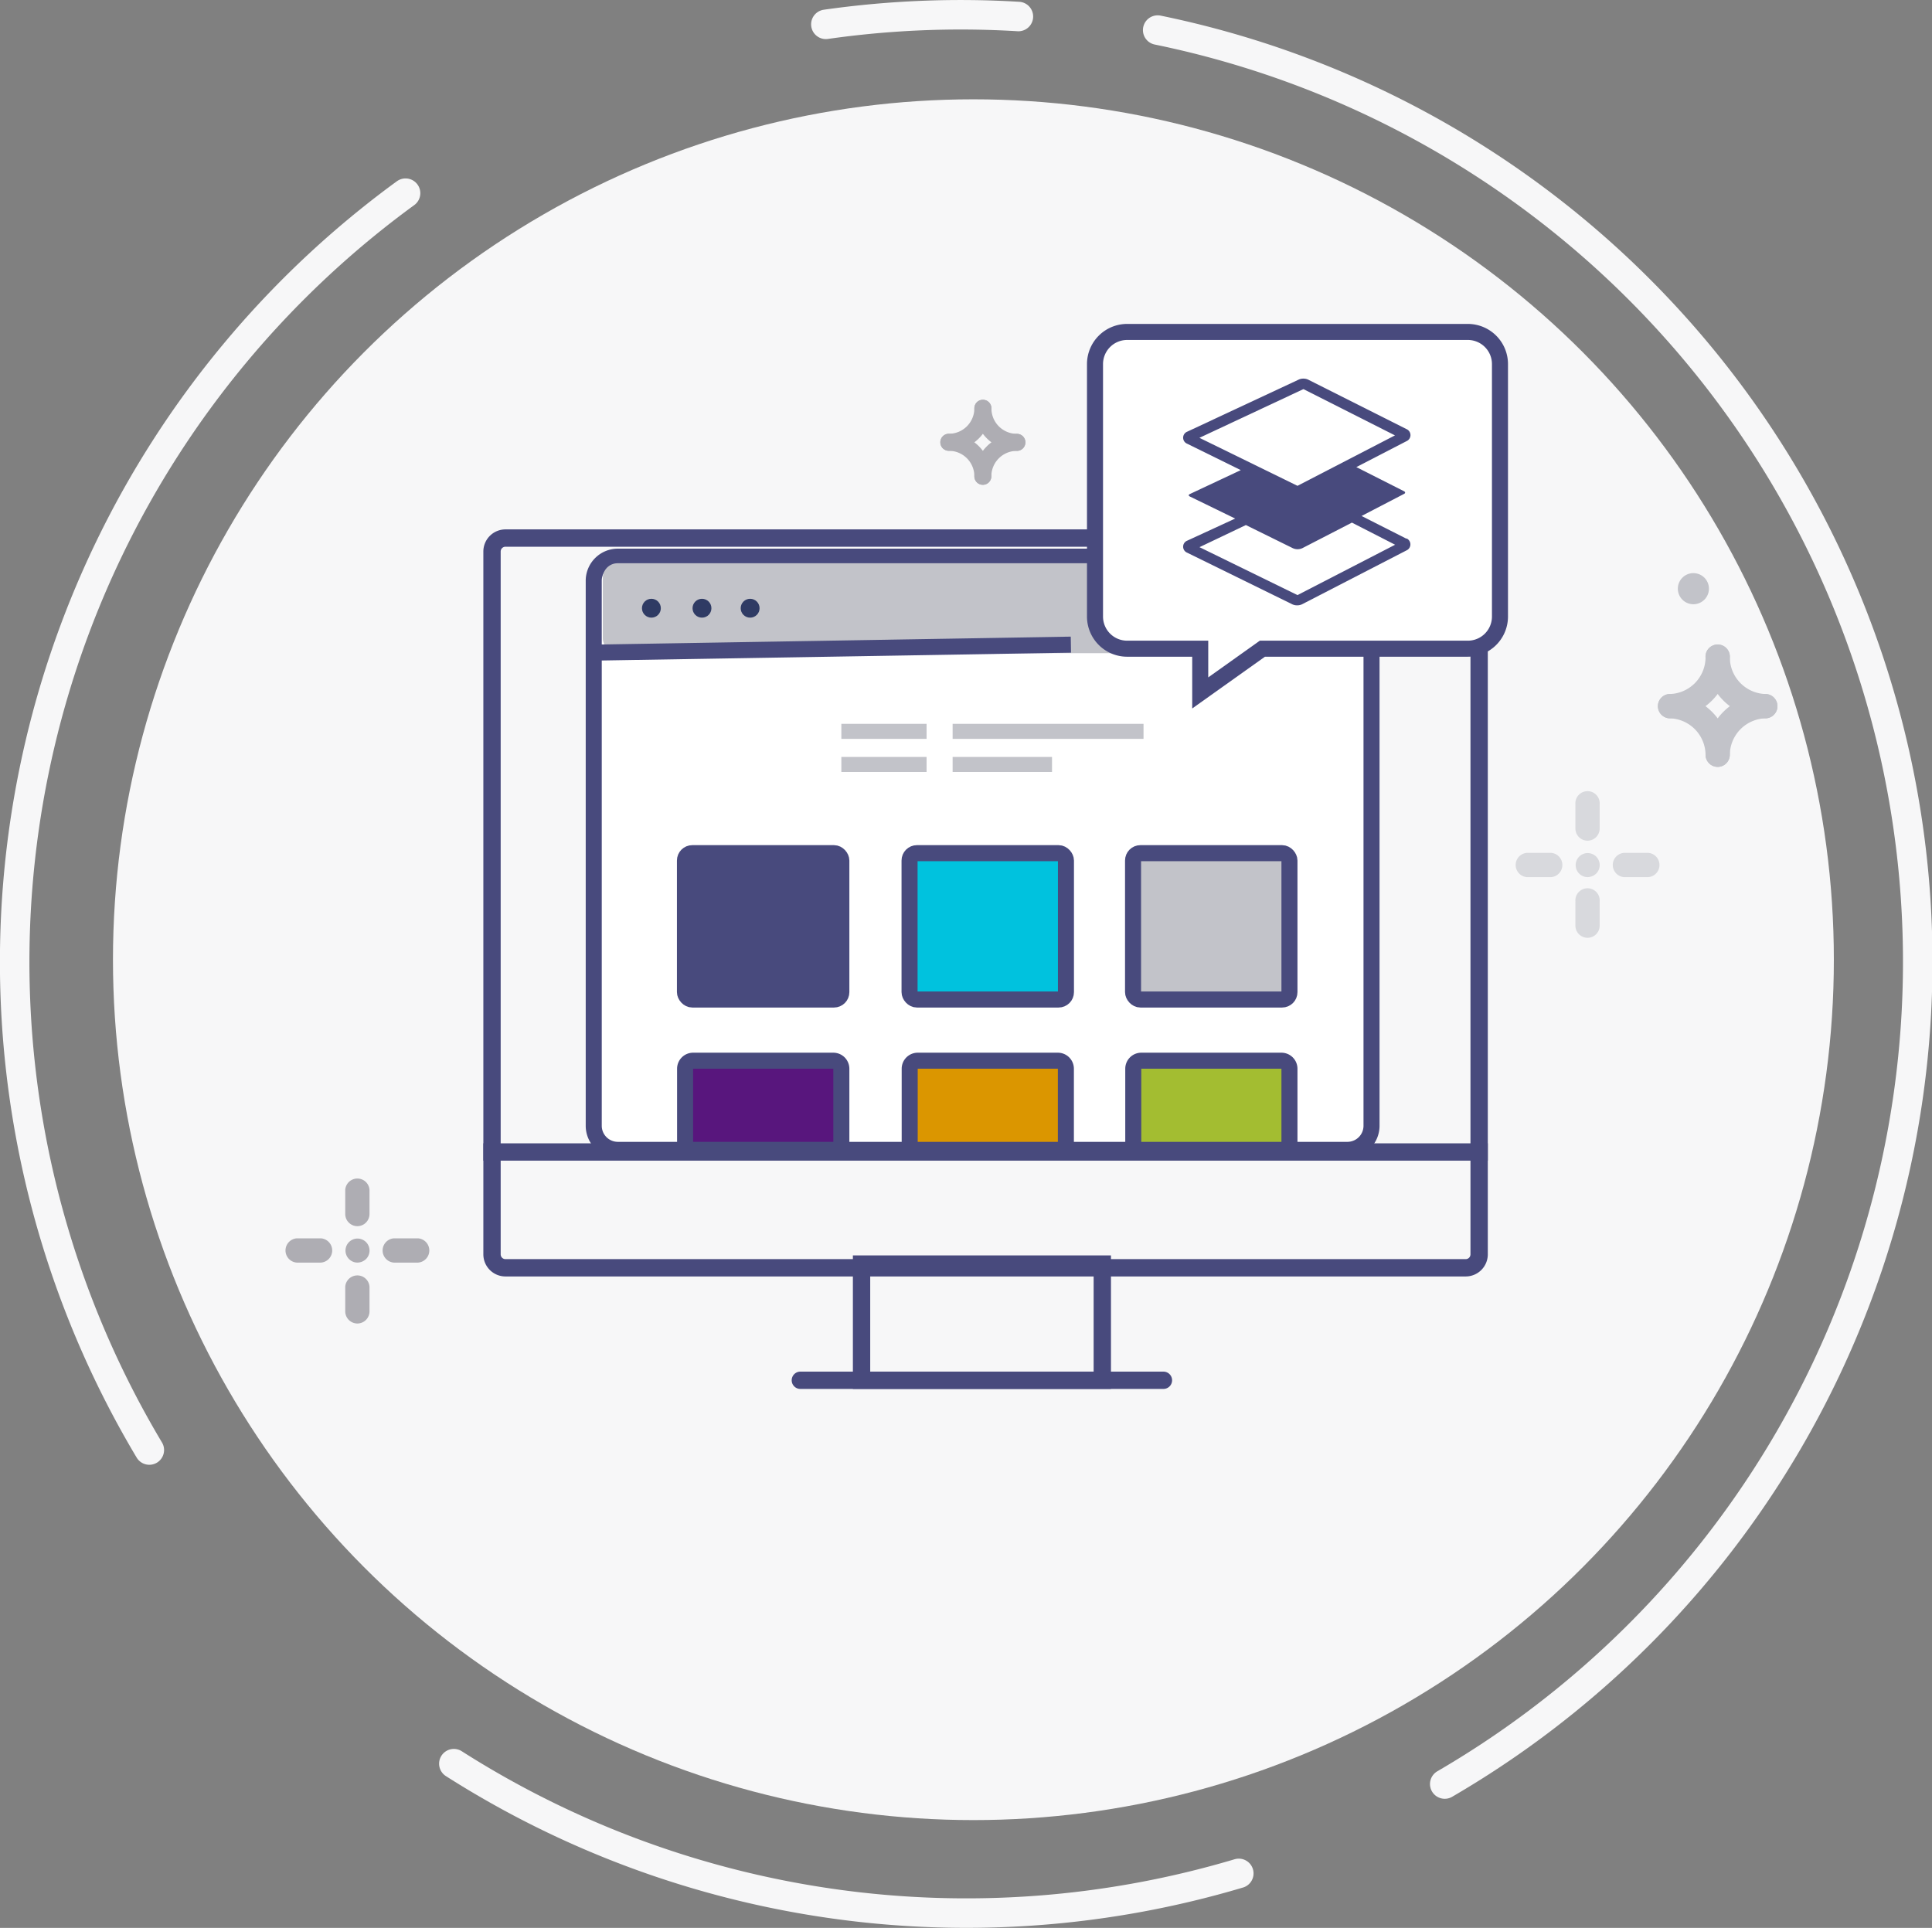 <svg id="Capa_1" data-name="Capa 1" xmlns="http://www.w3.org/2000/svg" viewBox="0 0 262.01 261.47"><rect x="0" y="0" width="262.01" height="261.47" fill="#808080" stroke="none"/><title>fullit</title><circle cx="132.01" cy="130.16" r="116.69" style="fill:#f7f7f8"/><path d="M21.25,199.16A129.07,129.07,0,0,1,56,28.7" transform="translate(-1 -2.5)" style="fill:none;stroke:#f7f7f8;stroke-linecap:round;stroke-linejoin:round;stroke-width:4px"/><path d="M169,256.58A129.35,129.35,0,0,1,62.55,241.7" transform="translate(-1 -2.5)" style="fill:none;stroke:#f7f7f8;stroke-linecap:round;stroke-linejoin:round;stroke-width:4px"/><path d="M158,6.58a129,129,0,0,1,38.93,237.88" transform="translate(-1 -2.5)" style="fill:none;stroke:#f7f7f8;stroke-linecap:round;stroke-linejoin:round;stroke-width:4px"/><path d="M113,5.8a129.59,129.59,0,0,1,26.11-1.06" transform="translate(-1 -2.5)" style="fill:none;stroke:#f7f7f8;stroke-linecap:round;stroke-linejoin:round;stroke-width:4px"/><path d="M56,28.7" transform="translate(-1 -2.5)" style="fill:none;stroke:#d8d9dd;stroke-miterlimit:10;stroke-width:4px"/><path d="M167.85,149.08l2.27-.18a7.05,7.05,0,0,1-3.65-4.57,8.25,8.25,0,0,0,3.3.59c-2.6-1.67-3.63-4.11-4.45-7a14.22,14.22,0,0,0,7.09,3.8,31.05,31.05,0,0,0,6.72.95c1.28,0,1.74.66,1.37,1.91a11.56,11.56,0,0,1-4.12,6.11,5.06,5.06,0,0,1-4.92.75A9.21,9.21,0,0,1,167.85,149.08Z" transform="translate(-1 -2.5)" style="fill:#fff"/><path d="M199.77,76.65a.65.65,0,0,1,.65.65v95.32a.65.65,0,0,1-.65.65H69.55a.65.65,0,0,1-.65-.65V77.3a.65.65,0,0,1,.65-.65H199.77m0-2.35H69.55a3,3,0,0,0-3,3v95.32a3,3,0,0,0,3,3H199.77a3,3,0,0,0,3-3V77.3a3,3,0,0,0-3-3Z" transform="translate(-1 -2.5)" style="fill:#484a7d"/><rect x="116.84" y="171.44" width="32.65" height="15.76" style="fill:none;stroke:#484a7d;stroke-miterlimit:10;stroke-width:2.35px"/><line x1="108.54" y1="187.2" x2="157.78" y2="187.2" style="fill:none;stroke:#484a7d;stroke-linecap:round;stroke-linejoin:round;stroke-width:2.35px"/><line x1="65.55" y1="156.24" x2="201.77" y2="156.24" style="fill:none;stroke:#484a7d;stroke-miterlimit:10;stroke-width:2.35px"/><circle cx="229.65" cy="79.84" r="2.11" style="fill:#c2c3c9"/><path d="M233.95,106.51a1.65,1.65,0,0,1-1.65-1.65,8.24,8.24,0,0,1,8.23-8.23,1.65,1.65,0,0,1,0,3.29,5,5,0,0,0-4.94,4.94A1.65,1.65,0,0,1,233.95,106.51Z" transform="translate(-1 -2.5)" style="fill:#c2c3c9"/><path d="M227.36,99.92a1.65,1.65,0,0,1,0-3.29,5,5,0,0,0,4.94-4.94,1.65,1.65,0,1,1,3.29,0A8.24,8.24,0,0,1,227.36,99.92Z" transform="translate(-1 -2.5)" style="fill:#c2c3c9"/><path d="M233.95,106.51a1.65,1.65,0,0,1-1.65-1.65,5,5,0,0,0-4.94-4.94,1.65,1.65,0,0,1,0-3.29,8.24,8.24,0,0,1,8.23,8.23A1.65,1.65,0,0,1,233.95,106.51Z" transform="translate(-1 -2.5)" style="fill:#c2c3c9"/><path d="M240.53,99.92a8.24,8.24,0,0,1-8.23-8.23,1.65,1.65,0,1,1,3.29,0,5,5,0,0,0,4.94,4.94,1.65,1.65,0,0,1,0,3.29Z" transform="translate(-1 -2.5)" style="fill:#c2c3c9"/><path d="M134.29,68.25a1.15,1.15,0,0,1-1.15-1.15,5.77,5.77,0,0,1,5.76-5.76,1.15,1.15,0,0,1,0,2.31,3.46,3.46,0,0,0-3.46,3.46A1.15,1.15,0,0,1,134.29,68.25Z" transform="translate(-1 -2.5)" style="fill:#aeadb3"/><path d="M129.68,63.64a1.15,1.15,0,0,1,0-2.31,3.46,3.46,0,0,0,3.46-3.46,1.15,1.15,0,1,1,2.31,0A5.77,5.77,0,0,1,129.68,63.64Z" transform="translate(-1 -2.5)" style="fill:#aeadb3"/><path d="M134.29,68.25a1.15,1.15,0,0,1-1.15-1.15,3.46,3.46,0,0,0-3.46-3.46,1.15,1.15,0,0,1,0-2.31,5.77,5.77,0,0,1,5.76,5.76A1.15,1.15,0,0,1,134.29,68.25Z" transform="translate(-1 -2.5)" style="fill:#aeadb3"/><path d="M138.9,63.64a5.77,5.77,0,0,1-5.76-5.76,1.15,1.15,0,1,1,2.31,0,3.46,3.46,0,0,0,3.46,3.46,1.15,1.15,0,0,1,0,2.31Z" transform="translate(-1 -2.5)" style="fill:#aeadb3"/><path d="M216.3,116.52a1.65,1.65,0,0,1-1.65-1.65v-3.29a1.65,1.65,0,1,1,3.29,0v3.29A1.65,1.65,0,0,1,216.3,116.52Z" transform="translate(-1 -2.5)" style="fill:#d8d9dd"/><path d="M216.3,129.69a1.65,1.65,0,0,1-1.65-1.65v-3.29a1.65,1.65,0,1,1,3.29,0V128A1.65,1.65,0,0,1,216.3,129.69Z" transform="translate(-1 -2.5)" style="fill:#d8d9dd"/><path d="M216.3,121.46a1.63,1.63,0,1,1,1.17-.48A1.73,1.73,0,0,1,216.3,121.46Z" transform="translate(-1 -2.5)" style="fill:#d8d9dd"/><path d="M211.36,121.46h-3.29a1.65,1.65,0,0,1,0-3.29h3.29a1.65,1.65,0,0,1,0,3.29Z" transform="translate(-1 -2.5)" style="fill:#d8d9dd"/><path d="M224.53,121.46h-3.29a1.65,1.65,0,0,1,0-3.29h3.29a1.65,1.65,0,0,1,0,3.29Z" transform="translate(-1 -2.5)" style="fill:#d8d9dd"/><path d="M49.47,168.8a1.65,1.65,0,0,1-1.65-1.65v-3.29a1.65,1.65,0,0,1,3.29,0v3.29A1.65,1.65,0,0,1,49.47,168.8Z" transform="translate(-1 -2.5)" style="fill:#aeadb3"/><path d="M49.47,182a1.65,1.65,0,0,1-1.65-1.65V177a1.65,1.65,0,0,1,3.29,0v3.29A1.65,1.65,0,0,1,49.47,182Z" transform="translate(-1 -2.5)" style="fill:#aeadb3"/><path d="M49.47,173.74a1.63,1.63,0,1,1,1.17-.48A1.73,1.73,0,0,1,49.47,173.74Z" transform="translate(-1 -2.5)" style="fill:#aeadb3"/><path d="M44.53,173.74H41.24a1.65,1.65,0,0,1,0-3.29h3.29a1.65,1.65,0,0,1,0,3.29Z" transform="translate(-1 -2.5)" style="fill:#aeadb3"/><path d="M57.7,173.74H54.41a1.65,1.65,0,0,1,0-3.29H57.7a1.65,1.65,0,0,1,0,3.29Z" transform="translate(-1 -2.5)" style="fill:#aeadb3"/><path d="M183.78,158.45h-99a3.27,3.27,0,0,1-3.26-3.26v-74A3.27,3.27,0,0,1,84.8,78h99A3.27,3.27,0,0,1,187,81.23v74A3.27,3.27,0,0,1,183.78,158.45Z" transform="translate(-1 -2.5)" style="fill:#fff;stroke:#484a7d;stroke-miterlimit:10;stroke-width:2.175px"/><rect x="92.89" y="115.71" width="21.21" height="19.85" rx="1" ry="1" style="fill:#484a7d;stroke:#484a7d;stroke-miterlimit:10;stroke-width:2.175px"/><rect x="123.35" y="115.71" width="21.21" height="19.85" rx="1" ry="1" style="fill:#00c2de;stroke:#484a7d;stroke-miterlimit:10;stroke-width:2.175px"/><path d="M175.87,158.45v-11a1.09,1.09,0,0,0-1.09-1.09h-19a1.09,1.09,0,0,0-1.09,1.09v11Z" transform="translate(-1 -2.5)" style="fill:#a3bd31;stroke:#484a7d;stroke-miterlimit:10;stroke-width:2.175px"/><path d="M145.55,158.45v-11a1.09,1.09,0,0,0-1.09-1.09h-19a1.09,1.09,0,0,0-1.09,1.09v11Z" transform="translate(-1 -2.5)" style="fill:#db9600;stroke:#484a7d;stroke-miterlimit:10;stroke-width:2.175px"/><path d="M115.1,158.45v-11a1.09,1.09,0,0,0-1.09-1.09H95a1.09,1.09,0,0,0-1.09,1.09v11Z" transform="translate(-1 -2.5)" style="fill:#58167d;stroke:#484a7d;stroke-miterlimit:10;stroke-width:2.175px"/><rect x="114.1" y="98.17" width="11.56" height="2.04" style="fill:#c2c3c9"/><rect x="114.1" y="102.66" width="11.56" height="2.04" style="fill:#c2c3c9"/><rect x="129.19" y="102.66" width="13.48" height="2.04" style="fill:#c2c3c9"/><rect x="129.19" y="98.17" width="25.89" height="2.04" style="fill:#c2c3c9"/><rect x="81.75" y="76.39" width="104.41" height="12.2" rx="2" ry="2" style="fill:#c2c3c9"/><circle cx="88.34" cy="82.49" r="1.28" style="fill:#2f3b64"/><circle cx="95.2" cy="82.49" r="1.28" style="fill:#2f3b64"/><circle cx="101.73" cy="82.49" r="1.28" style="fill:#2f3b64"/><path d="M200.07,47.52H153.85a4.36,4.36,0,0,0-4.35,4.35V86.13a4.36,4.36,0,0,0,4.35,4.35h9.92v6l8.43-6h27.87a4.36,4.36,0,0,0,4.35-4.35V51.87A4.36,4.36,0,0,0,200.07,47.52Z" transform="translate(-1 -2.5)" style="fill:#fff;stroke:#484a7d;stroke-miterlimit:10;stroke-width:2.175px"/><line x1="145.23" y1="87.43" x2="79.98" y2="88.52" style="fill:none;stroke:#484a7d;stroke-miterlimit:10;stroke-width:2.175px"/><rect x="153.66" y="115.71" width="21.21" height="19.85" rx="1" ry="1" style="fill:#c2c3c9;stroke:#484a7d;stroke-miterlimit:10;stroke-width:2.175px"/><path d="M191.73,75.56l-6.08-3.08,5.77-3c.18-.09.18-.25,0-.35l-6.48-3.28,6.81-3.52a.89.89,0,0,0,0-1.63L178.43,54a1.52,1.52,0,0,0-.68-.15,1.5,1.5,0,0,0-.62.13L162,61.05a.88.88,0,0,0,0,1.63l7.27,3.58-6.92,3.25c-.18.09-.18.23,0,.32l6.16,3-6.51,3a.88.88,0,0,0,0,1.63l14.26,7a1.47,1.47,0,0,0,.65.14,1.5,1.5,0,0,0,.68-.15l14.15-7.3a.89.89,0,0,0,0-1.63Zm-14-20.27h.07l12.38,6.26-13.22,6.84h0l-13.3-6.51Zm-.77,27.92h0l-13.29-6.5,6.29-3,6.35,3.13a1.55,1.55,0,0,0,1.32,0l6.71-3.46,5.86,3Z" transform="translate(-1 -2.5)" style="fill:#484a7d"/></svg>